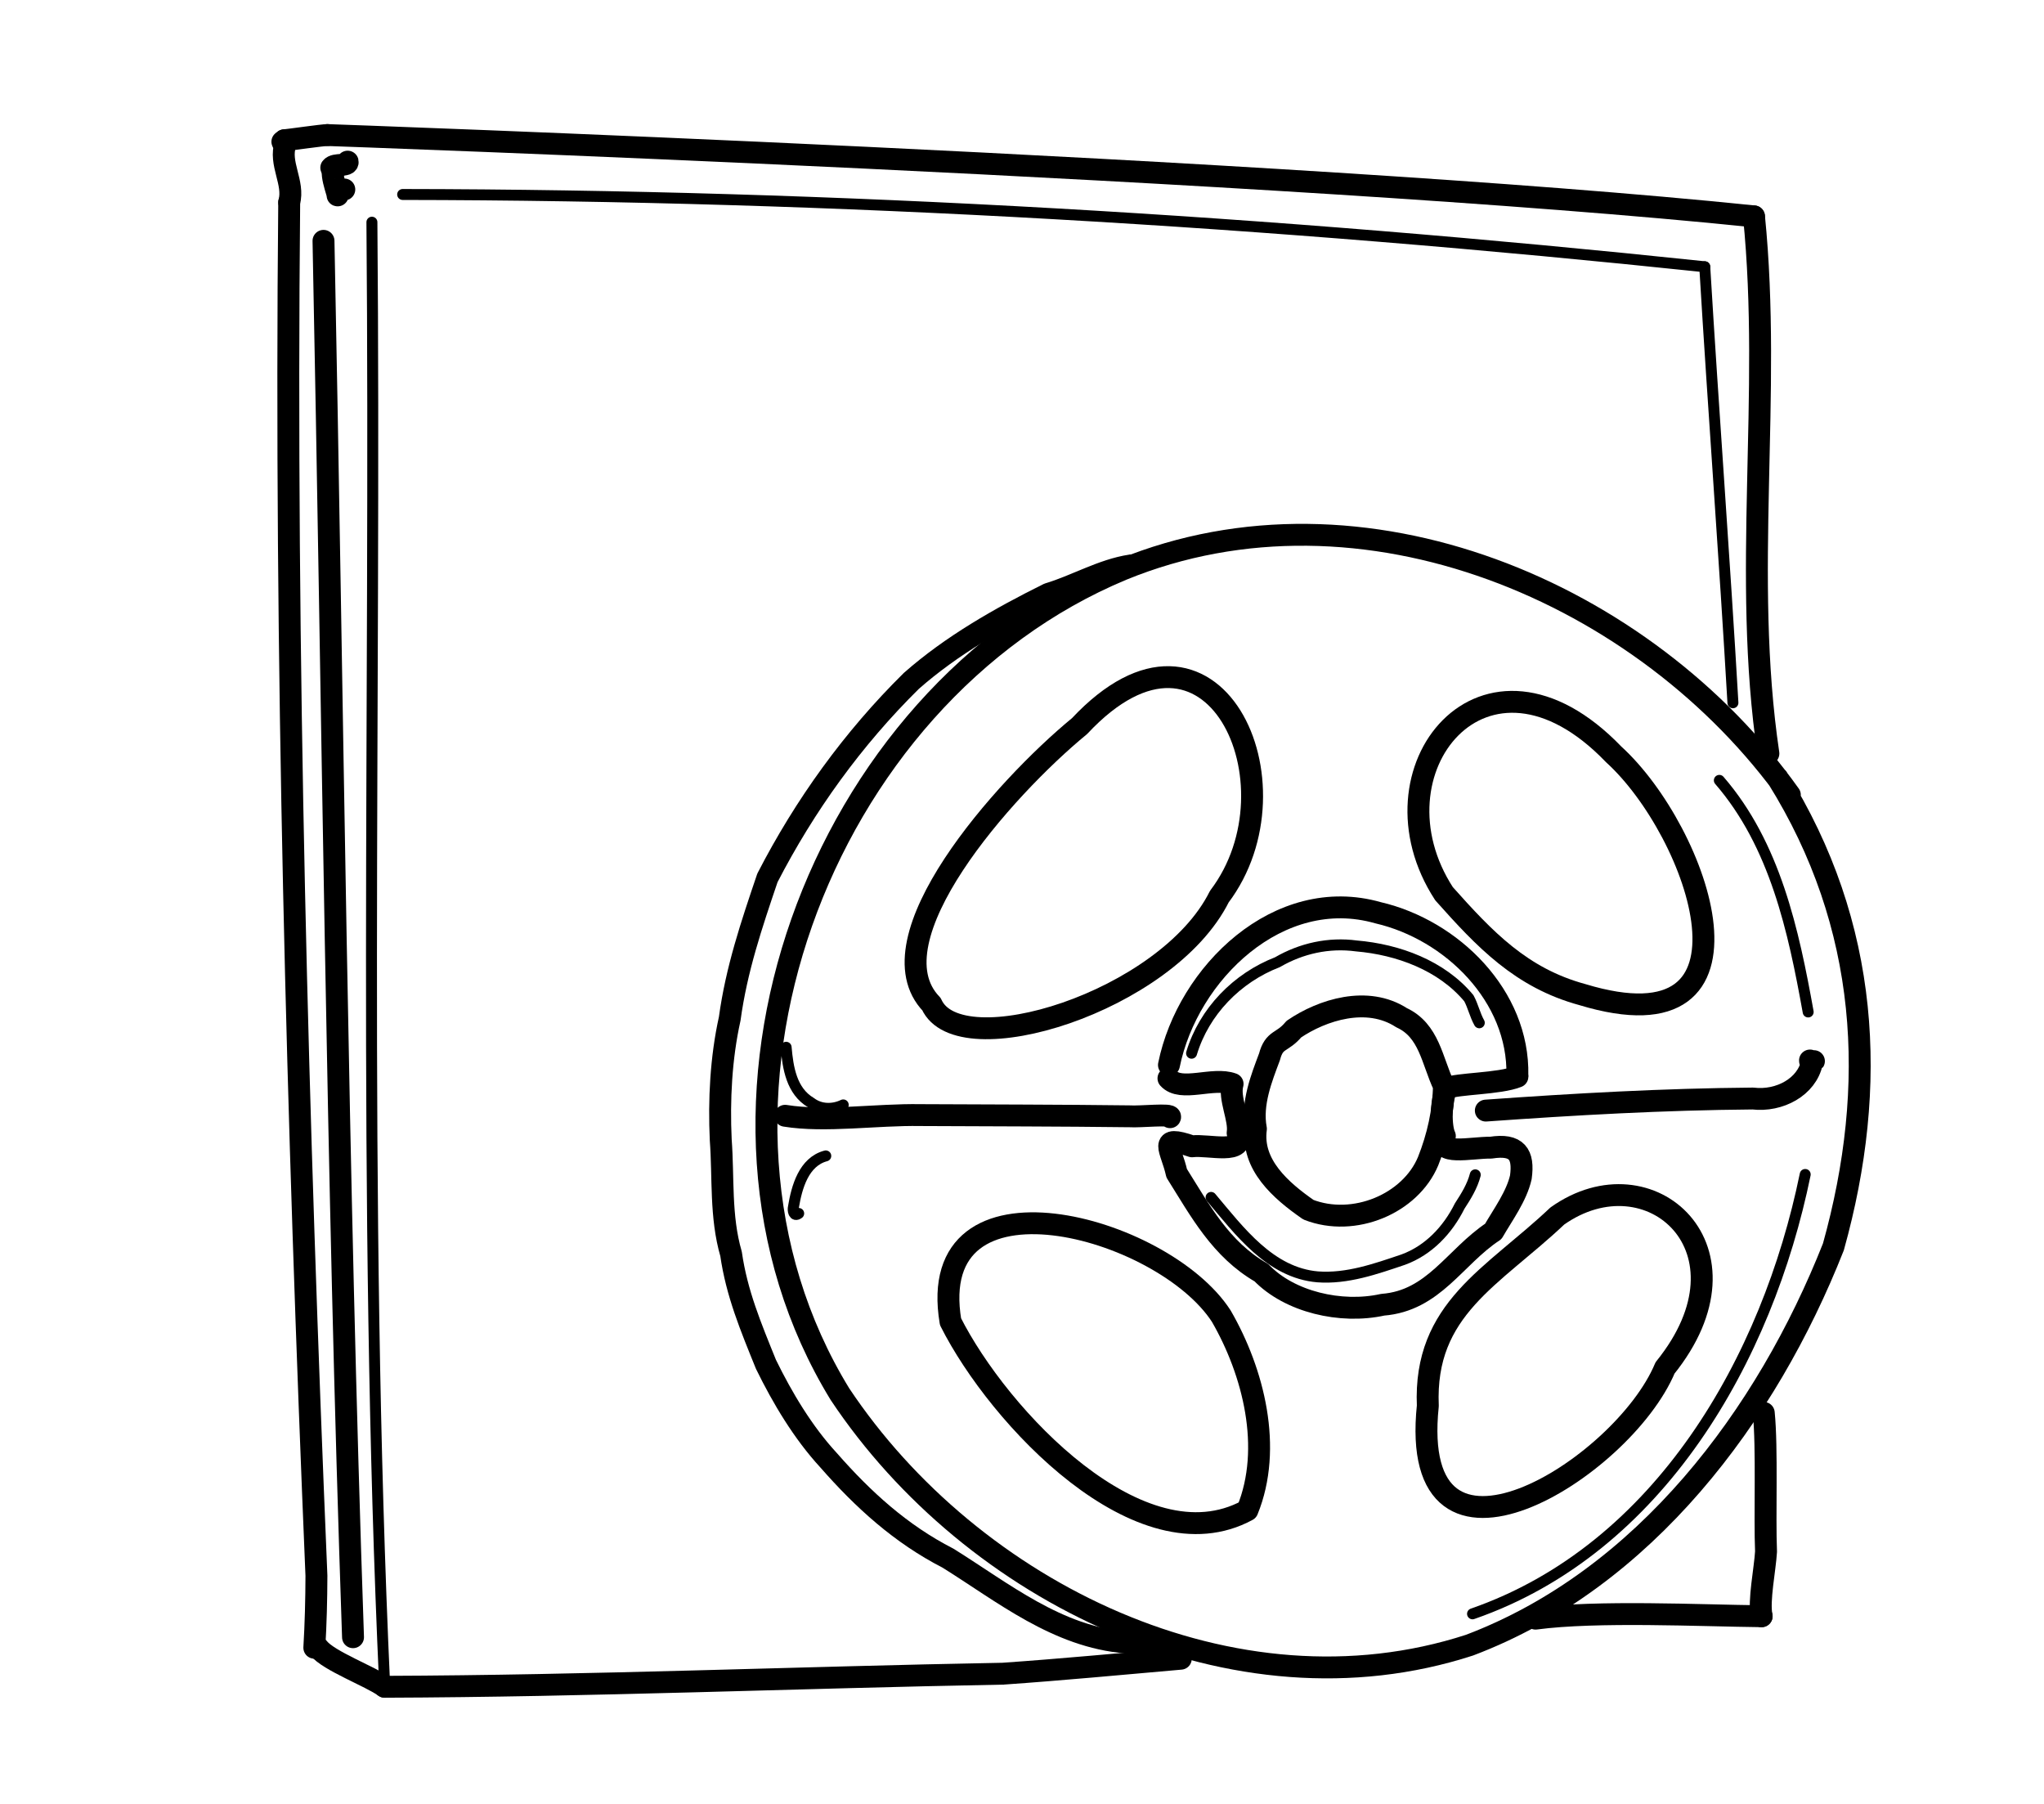 <?xml version="1.0" encoding="UTF-8" standalone="no"?>
<!-- Created by Ashley Blewer - This work is licensed under a Creative Commons Attribution 4.0 International License -->

<svg
   width="544"
   height="480"
   viewBox="0 0 143.933 127"
   version="1.1"
   id="svg2490"
   inkscape:version="1.2.2 (1:1.2.2+202212051552+b0a8486541)"
   sodipodi:docname="1927-reel-to-reel-3.svg"
   xmlns:inkscape="http://www.inkscape.org/namespaces/inkscape"
   xmlns:sodipodi="http://sodipodi.sourceforge.net/DTD/sodipodi-0.dtd"
   xmlns="http://www.w3.org/2000/svg"
   xmlns:svg="http://www.w3.org/2000/svg">
  <sodipodi:namedview
     id="namedview2492"
     pagecolor="#ffffff"
     bordercolor="#666666"
     borderopacity="1.0"
     inkscape:pageshadow="2"
     inkscape:pageopacity="0.0"
     inkscape:pagecheckerboard="0"
     inkscape:document-units="mm"
     showgrid="false"
     units="px"
     inkscape:zoom="0.90583674"
     inkscape:cx="53.541657"
     inkscape:cy="253.35691"
     inkscape:window-width="1846"
     inkscape:window-height="1136"
     inkscape:window-x="0"
     inkscape:window-y="0"
     inkscape:window-maximized="1"
     inkscape:current-layer="g4731"
     inkscape:showpageshadow="2"
     inkscape:deskcolor="#d1d1d1" />
  <defs
     id="defs2487" />
  <g
     inkscape:label="Layer 1"
     inkscape:groupmode="layer"
     id="layer1">
    <g
       id="g4731"
       transform="matrix(0.33,0,0,0.329,-241.789,1.731)"
       style="stroke-width:2.687">
      <g
         id="g104528"
         transform="matrix(1,0,0,-1,0,792)"
         style="stroke-width:2.687">
        <g
           id="g104530"
           style="stroke-width:2.687" />
      </g>
      <g
         id="g104996"
         transform="matrix(1,0,0,-1,0,792)"
         style="stroke-width:2.687">
        <g
           id="g104998"
           style="stroke-width:2.687" />
      </g>
      <g
         id="g3057"
         transform="matrix(1.307,0,0,1.308,648.959,-107.241)"
         style="stroke-width:2.821">
        <g
           id="g1144"
           transform="matrix(1,0,0,-1,0,792)"
           style="stroke-width:2.821">
          <g
             id="g1146"
             style="stroke-width:2.821">
            <path
               d="m 111.283,680.925 c 0.883,3.241 -1.722,6.382 -0.609,9.602"
               style="fill:none;stroke:#000000;stroke-width:3.578;stroke-linecap:round;stroke-linejoin:round;stroke-miterlimit:10;stroke-dasharray:none;stroke-opacity:1"
               id="path1148" />
          </g>
        </g>
        <g
           id="g1150"
           transform="matrix(1,0,0,-1,0,792)"
           style="stroke-width:2.821">
          <g
             id="g1152"
             style="stroke-width:2.821">
            <path
               d="m 110.493,691.087 c 1.038,0.099 6.088,0.833 7.02,0.852"
               style="fill:none;stroke:#000000;stroke-width:3.578;stroke-linecap:round;stroke-linejoin:round;stroke-miterlimit:10;stroke-dasharray:none;stroke-opacity:1"
               id="path1154"
               sodipodi:nodetypes="cc" />
          </g>
        </g>
        <g
           id="g1156"
           transform="matrix(1,0,0,-1,0,792)"
           style="stroke-width:2.821">
          <g
             id="g1158"
             style="stroke-width:2.821">
            <path
               d="m 119.044,686.613 c -1.672,0.311 0.367,-4.656 0.138,-4.552 -0.07,1.358 -0.898,0.85 1.096,0.977"
               style="fill:none;stroke:#000000;stroke-width:3.578;stroke-linecap:round;stroke-linejoin:round;stroke-miterlimit:10;stroke-dasharray:none;stroke-opacity:1"
               id="path1160" />
          </g>
        </g>
        <g
           id="g1162"
           transform="matrix(1,0,0,-1,0,792)"
           style="stroke-width:2.821">
          <g
             id="g1164"
             style="stroke-width:2.821">
            <path
               d="m 118.152,686.597 c 0.549,0.755 2.833,0.145 2.669,0.993"
               style="fill:none;stroke:#000000;stroke-width:3.578;stroke-linecap:round;stroke-linejoin:round;stroke-miterlimit:10;stroke-dasharray:none;stroke-opacity:1"
               id="path1166" />
          </g>
        </g>
        <g
           id="g1168"
           transform="matrix(1,0,0,-1,0,792)"
           style="stroke-width:2.821">
          <g
             id="g1170"
             style="stroke-width:2.821">
            <path
               d="m 110.361,690.799 c -0.425,0.174 -0.099,-0.198 0.132,0.289"
               style="fill:none;stroke:#000000;stroke-width:3.578;stroke-linecap:round;stroke-linejoin:round;stroke-miterlimit:10;stroke-dasharray:none;stroke-opacity:1"
               id="path1172" />
          </g>
        </g>
        <g
           id="g1174"
           transform="matrix(1,0,0,-1,0,792)"
           style="stroke-width:2.821">
          <g
             id="g1176"
             style="stroke-width:2.821">
            <path
               d="m 117.512,691.939 c 0,0 156.979,-5.459 232.916,-13.304"
               style="fill:none;stroke:#000000;stroke-width:3.578;stroke-linecap:round;stroke-linejoin:round;stroke-miterlimit:10;stroke-dasharray:none;stroke-opacity:1"
               id="path1178"
               sodipodi:nodetypes="cc" />
          </g>
        </g>
        <g
           id="g1180"
           transform="matrix(1,0,0,-1,0,792)"
           style="stroke-width:2.821">
          <g
             id="g1182"
             style="stroke-width:2.821">
            <path
               d="m 350.429,678.635 c 2.938,-29.229 -1.965,-58.74 2.351,-87.884"
               style="fill:none;stroke:#000000;stroke-width:3.578;stroke-linecap:round;stroke-linejoin:round;stroke-miterlimit:10;stroke-dasharray:none;stroke-opacity:1"
               id="path1184" />
          </g>
        </g>
        <g
           id="g1186"
           transform="matrix(1,0,0,-1,0,792)"
           style="stroke-width:2.821">
          <g
             id="g1188"
             style="stroke-width:2.821">
            <path
               d="m 352.025,482.885 c 0.58,-5.811 0.125,-16.877 0.371,-22.693 -0.166,-2.901 -1.248,-8.057 -0.718,-10.576"
               style="fill:none;stroke:#000000;stroke-width:3.578;stroke-linecap:round;stroke-linejoin:round;stroke-miterlimit:10;stroke-dasharray:none;stroke-opacity:1"
               id="path1190"
               sodipodi:nodetypes="ccc" />
          </g>
        </g>
        <g
           id="g1192"
           transform="matrix(1,0,0,-1,0,792)"
           style="stroke-width:2.821">
          <g
             id="g1194"
             style="stroke-width:2.821">
            <path
               d="m 314.765,449.22 c 9.978,1.336 26.991,0.5 36.914,0.396"
               style="fill:none;stroke:#000000;stroke-width:3.578;stroke-linecap:round;stroke-linejoin:round;stroke-miterlimit:10;stroke-dasharray:none;stroke-opacity:1"
               id="path1196"
               sodipodi:nodetypes="cc" />
          </g>
        </g>
        <g
           id="g1198"
           transform="matrix(1,0,0,-1,0,792)"
           style="stroke-width:2.821">
          <g
             id="g1200"
             style="stroke-width:2.821">
            <path
               d="m 111.283,680.925 c -0.732,-73.9 1.352,-150.882 4.445,-224.689 -0.013,-3.927 -0.111,-7.854 -0.343,-11.775"
               style="fill:none;stroke:#000000;stroke-width:3.578;stroke-linecap:round;stroke-linejoin:round;stroke-miterlimit:10;stroke-dasharray:none;stroke-opacity:1"
               id="path1202"
               sodipodi:nodetypes="ccc" />
          </g>
        </g>
        <g
           id="g1204"
           transform="matrix(1,0,0,-1,0,792)"
           style="stroke-width:2.821">
          <g
             id="g1206"
             style="stroke-width:2.821">
            <path
               d="m 116.073,444.394 c 1.639,-2.091 8.443,-4.609 10.804,-6.32"
               style="fill:none;stroke:#000000;stroke-width:3.578;stroke-linecap:round;stroke-linejoin:round;stroke-miterlimit:10;stroke-dasharray:none;stroke-opacity:1"
               id="path1208"
               sodipodi:nodetypes="cc" />
          </g>
        </g>
        <g
           id="g1210"
           transform="matrix(1,0,0,-1,0,792)"
           style="stroke-width:2.821">
          <g
             id="g1212"
             style="stroke-width:2.821">
            <path
               d="m 126.877,438.073 c 33.646,0.115 67.3,1.529 100.921,2.142 9.694,0.674 19.368,1.603 29.048,2.448"
               style="fill:none;stroke:#000000;stroke-width:3.578;stroke-linecap:round;stroke-linejoin:round;stroke-miterlimit:10;stroke-dasharray:none;stroke-opacity:1"
               id="path1214"
               sodipodi:nodetypes="cccc" />
          </g>
        </g>
        <g
           id="g1216"
           transform="matrix(1,0,0,-1,0,792)"
           style="stroke-width:2.821">
          <g
             id="g1218"
             style="stroke-width:2.821">
            <path
               d="m 116.882,674.632 c 1.527,-76.151 2.187,-152.324 4.819,-228.45"
               style="fill:none;stroke:#000000;stroke-width:3.578;stroke-linecap:round;stroke-linejoin:round;stroke-miterlimit:10;stroke-dasharray:none;stroke-opacity:1"
               id="path1220"
               sodipodi:nodetypes="cc" />
          </g>
        </g>
        <g
           id="g1222"
           transform="matrix(1,0,0,-1,0,792)"
           style="stroke-width:2.821">
          <g
             id="g1224"
             style="stroke-width:2.821">
            <path
               d="m 356.282,583.988 c -23.588,33.207 -69.845,52.928 -108.998,36.859 -49.575,-20.692 -74.589,-88.241 -46.087,-134.893 21.518,-32.399 64.332,-53.585 102.783,-41.072 28.572,10.831 48.53,37.522 59.415,65.164 7.348,26.392 5.871,52.645 -9.124,76.718"
               style="fill:none;stroke:#000000;stroke-width:3.578;stroke-linecap:round;stroke-linejoin:round;stroke-miterlimit:10;stroke-dasharray:none;stroke-opacity:1"
               id="path1226"
               sodipodi:nodetypes="cccccc" />
          </g>
        </g>
        <g
           id="g1228"
           transform="matrix(1,0,0,-1,0,792)"
           style="stroke-width:2.821">
          <g
             id="g1230"
             style="stroke-width:2.821">
            <path
               d="m 248.684,621.526 c -4.651,-0.703 -8.954,-3.3 -13.446,-4.645 -7.952,-3.954 -15.862,-8.48 -22.392,-14.253 -9.526,-9.422 -17.382,-20.343 -23.485,-32.212 -2.614,-7.729 -5.056,-14.962 -6.159,-23.054 -1.422,-6.414 -1.767,-13.285 -1.464,-19.82 0.458,-6.152 -0.09,-12.529 1.686,-18.653 0.917,-6.412 3.203,-11.893 5.7,-18.069 2.678,-5.49 6.045,-11.143 10.209,-15.67 5.67,-6.485 11.807,-12.079 19.501,-16.03 8.994,-5.615 17.844,-12.893 29.124,-13.801 1.545,-0.289 3.091,-0.579 4.636,-0.868"
               style="fill:none;stroke:#000000;stroke-width:3.578;stroke-linecap:round;stroke-linejoin:round;stroke-miterlimit:10;stroke-dasharray:none;stroke-opacity:1"
               id="path1232" />
          </g>
        </g>
        <g
           id="g1234"
           transform="matrix(1,0,0,-1,0,792)"
           style="stroke-width:2.821">
          <g
             id="g1236"
             style="stroke-width:2.821" />
        </g>
        <g
           id="g1240"
           transform="matrix(1,0,0,-1,0,792)"
           style="stroke-width:2.821">
          <g
             id="g1242"
             style="stroke-width:2.821">
            <path
               d="m 216.142,549.753 c -10.112,10.521 11.746,35.258 24.173,45.488 21.7,23.221 36.671,-9.576 22.825,-27.894 -8.581,-17.251 -42.509,-27.667 -46.997,-17.594"
               style="fill:none;stroke:#000000;stroke-width:3.578;stroke-linecap:round;stroke-linejoin:round;stroke-miterlimit:10;stroke-dasharray:none;stroke-opacity:1"
               id="path1244"
               sodipodi:nodetypes="cccc" />
          </g>
        </g>
        <g
           id="g1246"
           transform="matrix(1,0,0,-1,0,792)"
           style="stroke-width:2.821">
          <g
             id="g1248"
             style="stroke-width:2.821">
            <path
               d="m 299.825,567.823 c -13.029,20.066 6.651,44.735 27.686,22.804 13.985,-12.736 26.517,-48.924 -5.1,-39.313 -9.991,2.724 -15.936,9.03 -22.587,16.509"
               style="fill:none;stroke:#000000;stroke-width:3.578;stroke-linecap:round;stroke-linejoin:round;stroke-miterlimit:10;stroke-dasharray:none;stroke-opacity:1"
               id="path1250"
               sodipodi:nodetypes="cccc" />
          </g>
        </g>
        <g
           id="g1252"
           transform="matrix(1,0,0,-1,0,792)"
           style="stroke-width:2.821">
          <g
             id="g1254"
             style="stroke-width:2.821">
            <path
               d="m 318.321,515.094 c 15.111,10.726 33.178,-5.48 17.585,-24.853 -6.936,-16.624 -42.07,-38.365 -38.728,-6.199 -0.681,15.905 10.591,21.04 21.143,31.052"
               style="fill:none;stroke:#000000;stroke-width:3.578;stroke-linecap:round;stroke-linejoin:round;stroke-miterlimit:10;stroke-dasharray:none;stroke-opacity:1"
               id="path1256"
               sodipodi:nodetypes="cccc" />
          </g>
        </g>
        <g
           id="g1258"
           transform="matrix(1,0,0,-1,0,792)"
           style="stroke-width:2.821">
          <g
             id="g1260"
             style="stroke-width:2.821">
            <path
               d="m 263.457,498.714 c -9.598,14.872 -48.602,25.402 -44.206,-0.909 7.881,-15.669 31.035,-40.338 48.471,-30.85 4.135,10.157 1.021,22.593 -4.265,31.76"
               style="fill:none;stroke:#000000;stroke-width:3.578;stroke-linecap:round;stroke-linejoin:round;stroke-miterlimit:10;stroke-dasharray:none;stroke-opacity:1"
               id="path1262"
               sodipodi:nodetypes="cccc" />
          </g>
        </g>
        <g
           id="g1264"
           transform="matrix(1,0,0,-1,0,792)"
           style="stroke-width:2.821">
          <g
             id="g1266"
             style="stroke-width:2.821">
            <path
               d="m 275.304,545.665 c 4.655,3.177 12.004,5.506 17.589,1.871 4.513,-2.087 4.953,-6.979 6.91,-11.16 -0.041,-4.067 -0.996,-8.345 -2.578,-12.317 -2.899,-6.962 -12.095,-10.842 -19.543,-7.936 -4.536,3.153 -9.359,7.389 -8.571,13.236 -0.775,4.097 0.94,8.351 2.219,11.779 0.788,2.998 2.051,2.198 3.974,4.525"
               style="fill:none;stroke:#000000;stroke-width:3.578;stroke-linecap:round;stroke-linejoin:round;stroke-miterlimit:10;stroke-dasharray:none;stroke-opacity:1"
               id="path1268"
               sodipodi:nodetypes="cccccccc" />
          </g>
        </g>
        <g
           id="g1270"
           transform="matrix(1,0,0,-1,0,792)"
           style="stroke-width:2.821">
          <g
             id="g1272"
             style="stroke-width:2.821">
            <path
               d="m 254.915,539.798 c 3.045,15.03 17.949,29.539 34.133,24.91 12.076,-2.807 23.039,-13.65 22.749,-26.599"
               style="fill:none;stroke:#000000;stroke-width:3.578;stroke-linecap:round;stroke-linejoin:round;stroke-miterlimit:10;stroke-dasharray:none;stroke-opacity:1"
               id="path1274" />
          </g>
        </g>
        <g
           id="g1276"
           transform="matrix(1,0,0,-1,0,792)"
           style="stroke-width:2.821">
          <g
             id="g1278"
             style="stroke-width:2.821">
            <path
               d="m 311.801,537.89 c -2.941,-1.196 -9.859,-1.109 -11.533,-1.89 -1.046,-2.102 -1.012,-6.367 -0.311,-7.825 -1.571,-3.34 4.249,-1.853 7.508,-1.901 4.267,0.669 5.422,-1.073 4.899,-4.847 -0.692,-3.078 -2.885,-6.066 -4.501,-8.858 -6.292,-4.163 -9.699,-11.341 -18.053,-11.992 -6.842,-1.515 -15.215,0.468 -19.806,5.243 -6.643,3.828 -9.993,10.152 -13.832,16.275 -0.854,3.942 -3.224,6.382 2.515,4.399 2.735,0.348 8.829,-1.526 7.439,2.191 0.36,2.296 -1.483,5.67 -0.824,8.018 -3.186,1.188 -8.428,-1.391 -10.468,0.91"
               style="fill:none;stroke:#000000;stroke-width:3.578;stroke-linecap:round;stroke-linejoin:round;stroke-miterlimit:10;stroke-dasharray:none;stroke-opacity:1"
               id="path1280" />
          </g>
        </g>
        <g
           id="g1282"
           transform="matrix(1,0,0,-1,0,792)"
           style="stroke-width:2.821">
          <g
             id="g1284"
             style="stroke-width:2.821">
            <path
               d="m 192.25,531.492 c 6.566,-1.067 14.886,0.235 22.099,0.111 11.384,-0.057 22.753,-0.056 34.128,-0.198 1.742,-0.124 6.981,0.459 6.615,-0.146"
               style="fill:none;stroke:#000000;stroke-width:3.578;stroke-linecap:round;stroke-linejoin:round;stroke-miterlimit:10;stroke-dasharray:none;stroke-opacity:1"
               id="path1286" />
          </g>
        </g>
        <g
           id="g1288"
           transform="matrix(1,0,0,-1,0,792)"
           style="stroke-width:2.821">
          <g
             id="g1290"
             style="stroke-width:2.821">
            <path
               d="m 306.649,532.34 c 14.548,1.041 29.034,1.856 43.596,1.974 4.37,-0.525 8.81,1.92 9.645,5.878 0.898,0.64 -0.349,-0.269 -0.316,0.345"
               style="fill:none;stroke:#000000;stroke-width:3.578;stroke-linecap:round;stroke-linejoin:round;stroke-miterlimit:10;stroke-dasharray:none;stroke-opacity:1"
               id="path1292" />
          </g>
        </g>
        <g
           id="g1294"
           transform="matrix(1,0,0,-1,0,792)"
           style="stroke-width:2.821">
          <g
             id="g1296"
             style="stroke-width:2.821">
            <path
               d="m 129.806,682.216 c 71.009,-0.093 141.98,-4.383 212.586,-11.826"
               style="fill:none;stroke:#000000;stroke-width:1.789;stroke-linecap:round;stroke-linejoin:round;stroke-miterlimit:10;stroke-dasharray:none;stroke-opacity:1"
               id="path1298" />
          </g>
        </g>
        <g
           id="g1300"
           transform="matrix(1,0,0,-1,0,792)"
           style="stroke-width:2.821">
          <g
             id="g1302"
             style="stroke-width:2.821">
            <path
               d="m 342.391,670.39 c 1.424,-23.784 3.23,-47.544 4.599,-71.332"
               style="fill:none;stroke:#000000;stroke-width:1.789;stroke-linecap:round;stroke-linejoin:round;stroke-miterlimit:10;stroke-dasharray:none;stroke-opacity:1"
               id="path1304"
               sodipodi:nodetypes="ccccc" />
          </g>
        </g>
        <g
           id="g1306"
           transform="matrix(1,0,0,-1,0,792)"
           style="stroke-width:2.821">
          <g
             id="g1308"
             style="stroke-width:2.821">
            <path
               d="m 124.786,677.684 c 0.684,-79.869 -1.566,-159.787 2.091,-239.611"
               style="fill:none;stroke:#000000;stroke-width:1.789;stroke-linecap:round;stroke-linejoin:round;stroke-miterlimit:10;stroke-dasharray:none;stroke-opacity:1"
               id="path1310"
               sodipodi:nodetypes="ccccccccc" />
          </g>
        </g>
        <g
           id="g1312"
           transform="matrix(1,0,0,-1,0,792)"
           style="stroke-width:2.821">
          <g
             id="g1314"
             style="stroke-width:2.821">
            <path
               d="m 192.411,542.701 c 0.291,-3.361 0.876,-7.172 4.05,-9.054 1.538,-1.17 3.576,-1.192 5.275,-0.376"
               style="fill:none;stroke:#000000;stroke-width:1.789;stroke-linecap:round;stroke-linejoin:round;stroke-miterlimit:10;stroke-dasharray:none;stroke-opacity:1"
               id="path1316" />
          </g>
        </g>
        <g
           id="g1318"
           transform="matrix(1,0,0,-1,0,792)"
           style="stroke-width:2.821">
          <g
             id="g1320"
             style="stroke-width:2.821">
            <path
               d="m 198.885,524.926 c -3.599,-0.956 -4.739,-5.116 -5.277,-8.355 -0.135,-0.538 0.035,-1.674 0.855,-1.057"
               style="fill:none;stroke:#000000;stroke-width:1.789;stroke-linecap:round;stroke-linejoin:round;stroke-miterlimit:10;stroke-dasharray:none;stroke-opacity:1"
               id="path1322" />
          </g>
        </g>
        <g
           id="g1324"
           transform="matrix(1,0,0,-1,0,792)"
           style="stroke-width:2.821">
          <g
             id="g1326"
             style="stroke-width:2.821">
            <path
               d="m 359.276,548.473 c -2.394,13.323 -5.399,27.354 -14.503,37.893"
               style="fill:none;stroke:#000000;stroke-width:1.789;stroke-linecap:round;stroke-linejoin:round;stroke-miterlimit:10;stroke-dasharray:none;stroke-opacity:1"
               id="path1328" />
          </g>
        </g>
        <g
           id="g1330"
           transform="matrix(1,0,0,-1,0,792)"
           style="stroke-width:2.821">
          <g
             id="g1332"
             style="stroke-width:2.821">
            <path
               d="m 358.791,521.892 c -6.169,-30.144 -23.769,-61.258 -54.313,-71.883"
               style="fill:none;stroke:#000000;stroke-width:1.789;stroke-linecap:round;stroke-linejoin:round;stroke-miterlimit:10;stroke-dasharray:none;stroke-opacity:1"
               id="path1334" />
          </g>
        </g>
        <g
           id="g1336"
           transform="matrix(1,0,0,-1,0,792)"
           style="stroke-width:2.821">
          <g
             id="g1338"
             style="stroke-width:2.821">
            <path
               d="m 258.607,541.722 c 2.047,6.824 7.409,12.333 14.018,14.894 3.906,2.276 8.389,3.266 12.89,2.661 6.811,-0.58 13.918,-3.192 18.364,-8.557 0.692,-1.285 0.987,-2.742 1.702,-4.016"
               style="fill:none;stroke:#000000;stroke-width:1.789;stroke-linecap:round;stroke-linejoin:round;stroke-miterlimit:10;stroke-dasharray:none;stroke-opacity:1"
               id="path1340" />
          </g>
        </g>
        <g
           id="g1342"
           transform="matrix(1,0,0,-1,0,792)"
           style="stroke-width:2.821">
          <g
             id="g1344"
             style="stroke-width:2.821">
            <path
               d="m 261.792,518.137 c 4.613,-5.488 9.647,-12.333 17.392,-12.999 4.806,-0.363 9.491,1.3 13.975,2.819 4.163,1.52 7.283,4.863 9.219,8.764 1.038,1.595 2.064,3.247 2.545,5.109"
               style="fill:none;stroke:#000000;stroke-width:1.789;stroke-linecap:round;stroke-linejoin:round;stroke-miterlimit:10;stroke-dasharray:none;stroke-opacity:1"
               id="path1346" />
          </g>
        </g>
      </g>
    </g>
  </g>
</svg>

